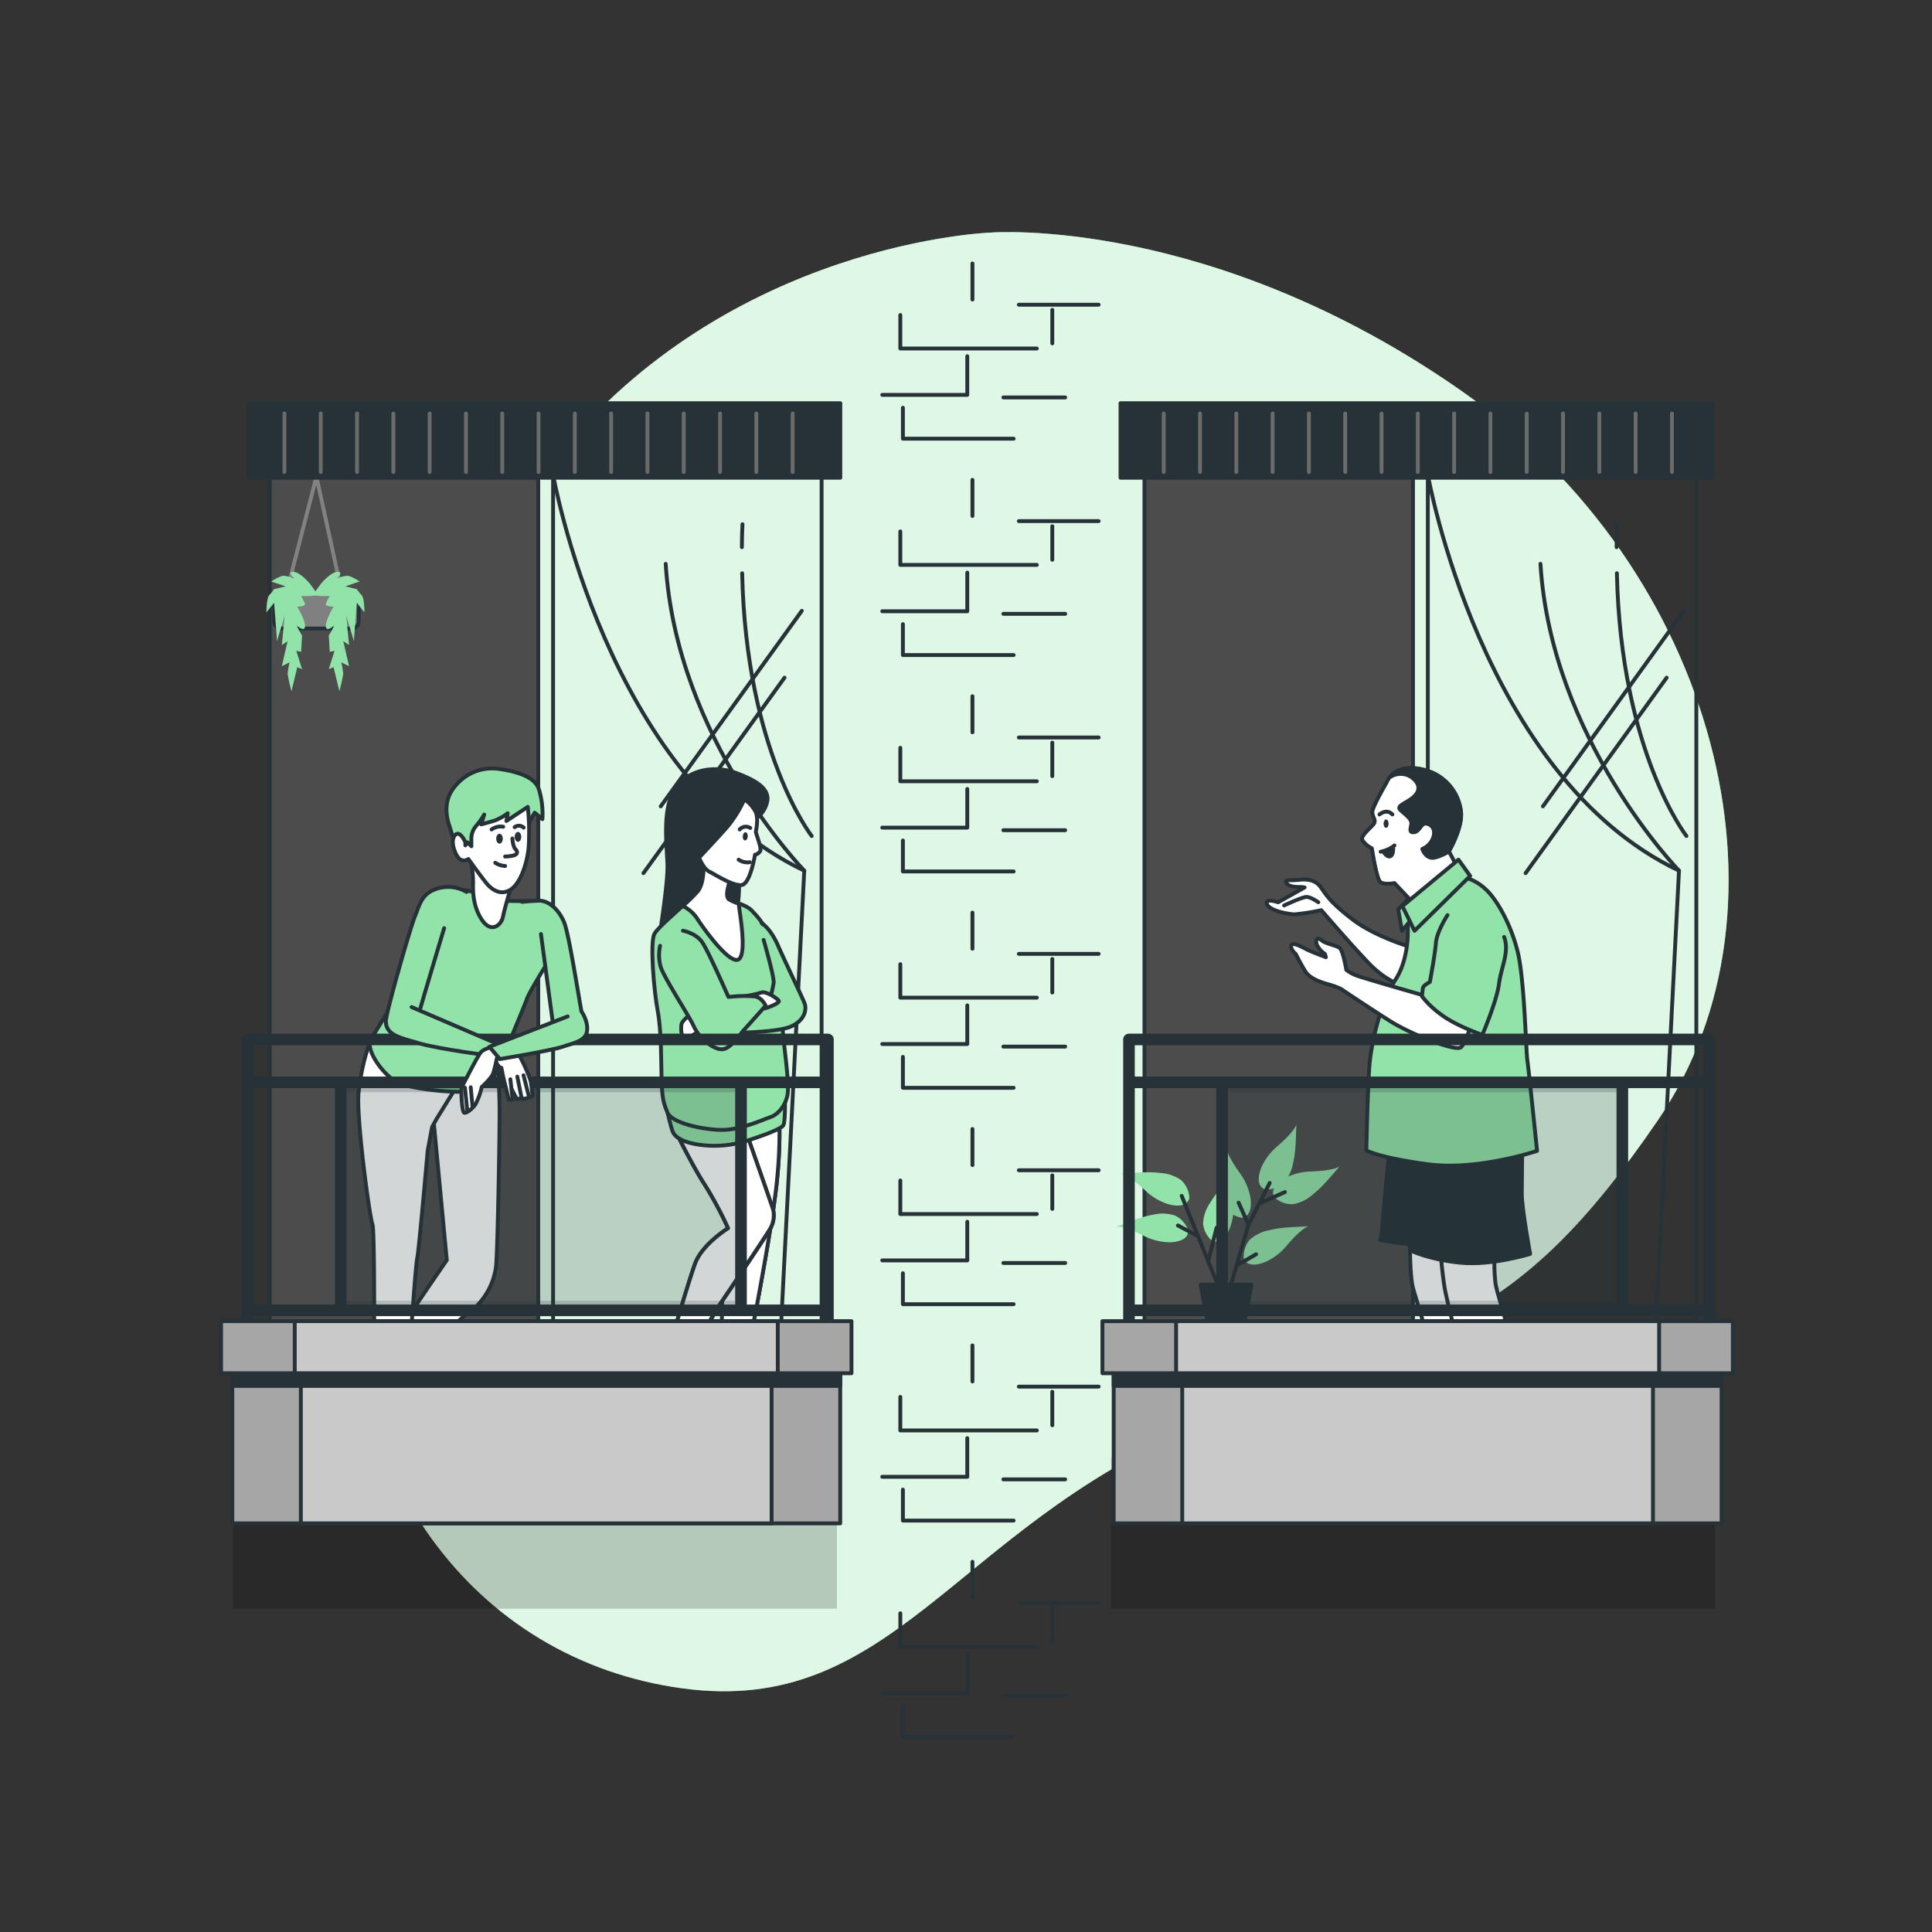 <svg xmlns="http://www.w3.org/2000/svg" viewBox="0 0 500 500"><rect x="0" y="0" width="500" height="500" fill="#333333" stroke="none"/><g id="background-simple"><path d="M256.61,60.18s-67.79,2.13-113,58.68-48.53,135-52.88,198.43,31.55,112.26,85.86,119.65,70.3-41.09,132.16-67.35S390.91,345.68,429,290s14.8-142.78-50.31-188.51S256.61,60.18,256.61,60.18Z" style="fill:#92E3A9"></path><path d="M256.61,60.18s-67.79,2.13-113,58.68-48.53,135-52.88,198.43,31.55,112.26,85.86,119.65,70.3-41.09,132.16-67.35S390.91,345.68,429,290s14.8-142.78-50.31-188.51S256.61,60.18,256.61,60.18Z" style="fill:#fff;opacity:0.7"></path></g><g id="Bricks"><polyline points="233 81.53 233 90.19 268.33 90.19" style="fill:none;stroke:#263238;stroke-linecap:round;stroke-linejoin:round"></polyline><polyline points="250.33 92.19 250.33 102.19 228.33 102.19" style="fill:none;stroke:#263238;stroke-linecap:round;stroke-linejoin:round"></polyline><polyline points="233.67 105.53 233.67 113.53 262.33 113.53" style="fill:none;stroke:#263238;stroke-linecap:round;stroke-linejoin:round"></polyline><line x1="259.67" y1="102.86" x2="275.67" y2="102.86" style="fill:none;stroke:#263238;stroke-linecap:round;stroke-linejoin:round"></line><line x1="272.33" y1="88.86" x2="272.33" y2="80.19" style="fill:none;stroke:#263238;stroke-linecap:round;stroke-linejoin:round"></line><line x1="251.67" y1="77.52" x2="251.67" y2="68.19" style="fill:none;stroke:#263238;stroke-linecap:round;stroke-linejoin:round"></line><line x1="263.67" y1="78.86" x2="284.33" y2="78.86" style="fill:none;stroke:#263238;stroke-linecap:round;stroke-linejoin:round"></line><polyline points="233 137.53 233 146.19 268.33 146.19" style="fill:none;stroke:#263238;stroke-linecap:round;stroke-linejoin:round"></polyline><polyline points="250.33 148.19 250.33 158.19 228.33 158.19" style="fill:none;stroke:#263238;stroke-linecap:round;stroke-linejoin:round"></polyline><polyline points="233.67 161.53 233.67 169.53 262.33 169.53" style="fill:none;stroke:#263238;stroke-linecap:round;stroke-linejoin:round"></polyline><line x1="259.67" y1="158.86" x2="275.67" y2="158.86" style="fill:none;stroke:#263238;stroke-linecap:round;stroke-linejoin:round"></line><line x1="272.33" y1="144.86" x2="272.33" y2="136.19" style="fill:none;stroke:#263238;stroke-linecap:round;stroke-linejoin:round"></line><line x1="251.67" y1="133.52" x2="251.67" y2="124.19" style="fill:none;stroke:#263238;stroke-linecap:round;stroke-linejoin:round"></line><line x1="263.67" y1="134.86" x2="284.33" y2="134.86" style="fill:none;stroke:#263238;stroke-linecap:round;stroke-linejoin:round"></line><polyline points="233 193.53 233 202.19 268.33 202.19" style="fill:none;stroke:#263238;stroke-linecap:round;stroke-linejoin:round"></polyline><polyline points="250.33 204.19 250.33 214.19 228.33 214.19" style="fill:none;stroke:#263238;stroke-linecap:round;stroke-linejoin:round"></polyline><polyline points="233.67 217.53 233.67 225.53 262.33 225.53" style="fill:none;stroke:#263238;stroke-linecap:round;stroke-linejoin:round"></polyline><line x1="259.67" y1="214.86" x2="275.67" y2="214.86" style="fill:none;stroke:#263238;stroke-linecap:round;stroke-linejoin:round"></line><line x1="272.33" y1="200.86" x2="272.33" y2="192.19" style="fill:none;stroke:#263238;stroke-linecap:round;stroke-linejoin:round"></line><line x1="251.67" y1="189.52" x2="251.67" y2="180.19" style="fill:none;stroke:#263238;stroke-linecap:round;stroke-linejoin:round"></line><line x1="263.67" y1="190.86" x2="284.33" y2="190.86" style="fill:none;stroke:#263238;stroke-linecap:round;stroke-linejoin:round"></line><polyline points="233 249.53 233 258.19 268.33 258.19" style="fill:none;stroke:#263238;stroke-linecap:round;stroke-linejoin:round"></polyline><polyline points="250.33 260.19 250.33 270.19 228.33 270.19" style="fill:none;stroke:#263238;stroke-linecap:round;stroke-linejoin:round"></polyline><polyline points="233.67 273.52 233.67 281.52 262.33 281.52" style="fill:none;stroke:#263238;stroke-linecap:round;stroke-linejoin:round"></polyline><line x1="259.67" y1="270.86" x2="275.67" y2="270.86" style="fill:none;stroke:#263238;stroke-linecap:round;stroke-linejoin:round"></line><line x1="272.33" y1="256.86" x2="272.33" y2="248.19" style="fill:none;stroke:#263238;stroke-linecap:round;stroke-linejoin:round"></line><line x1="251.67" y1="245.52" x2="251.67" y2="236.19" style="fill:none;stroke:#263238;stroke-linecap:round;stroke-linejoin:round"></line><line x1="263.67" y1="246.86" x2="284.33" y2="246.86" style="fill:none;stroke:#263238;stroke-linecap:round;stroke-linejoin:round"></line><polyline points="233 305.52 233 314.19 268.33 314.19" style="fill:none;stroke:#263238;stroke-linecap:round;stroke-linejoin:round"></polyline><polyline points="250.33 316.19 250.33 326.19 228.33 326.19" style="fill:none;stroke:#263238;stroke-linecap:round;stroke-linejoin:round"></polyline><polyline points="233.67 329.52 233.67 337.52 262.33 337.52" style="fill:none;stroke:#263238;stroke-linecap:round;stroke-linejoin:round"></polyline><line x1="259.67" y1="326.86" x2="275.67" y2="326.86" style="fill:none;stroke:#263238;stroke-linecap:round;stroke-linejoin:round"></line><line x1="272.33" y1="312.86" x2="272.33" y2="304.19" style="fill:none;stroke:#263238;stroke-linecap:round;stroke-linejoin:round"></line><line x1="251.67" y1="301.52" x2="251.67" y2="292.19" style="fill:none;stroke:#263238;stroke-linecap:round;stroke-linejoin:round"></line><line x1="263.67" y1="302.86" x2="284.33" y2="302.86" style="fill:none;stroke:#263238;stroke-linecap:round;stroke-linejoin:round"></line><polyline points="233 361.52 233 370.19 268.33 370.19" style="fill:none;stroke:#263238;stroke-linecap:round;stroke-linejoin:round"></polyline><polyline points="250.33 372.19 250.33 382.19 228.33 382.19" style="fill:none;stroke:#263238;stroke-linecap:round;stroke-linejoin:round"></polyline><polyline points="233.67 385.52 233.67 393.52 262.33 393.52" style="fill:none;stroke:#263238;stroke-linecap:round;stroke-linejoin:round"></polyline><line x1="259.67" y1="382.86" x2="275.67" y2="382.86" style="fill:none;stroke:#263238;stroke-linecap:round;stroke-linejoin:round"></line><line x1="272.33" y1="368.86" x2="272.33" y2="360.19" style="fill:none;stroke:#263238;stroke-linecap:round;stroke-linejoin:round"></line><line x1="251.67" y1="357.52" x2="251.67" y2="348.19" style="fill:none;stroke:#263238;stroke-linecap:round;stroke-linejoin:round"></line><line x1="263.67" y1="358.86" x2="284.33" y2="358.86" style="fill:none;stroke:#263238;stroke-linecap:round;stroke-linejoin:round"></line><polyline points="233 417.52 233 426.19 268.33 426.19" style="fill:none;stroke:#263238;stroke-linecap:round;stroke-linejoin:round"></polyline><polyline points="250.33 428.19 250.33 438.19 228.33 438.19" style="fill:none;stroke:#263238;stroke-linecap:round;stroke-linejoin:round"></polyline><polyline points="233.67 441.52 233.67 449.52 262.33 449.52" style="fill:none;stroke:#263238;stroke-linecap:round;stroke-linejoin:round"></polyline><line x1="259.67" y1="438.86" x2="275.67" y2="438.86" style="fill:none;stroke:#263238;stroke-linecap:round;stroke-linejoin:round"></line><line x1="272.33" y1="424.86" x2="272.33" y2="416.19" style="fill:none;stroke:#263238;stroke-linecap:round;stroke-linejoin:round"></line><line x1="251.67" y1="413.52" x2="251.67" y2="404.19" style="fill:none;stroke:#263238;stroke-linecap:round;stroke-linejoin:round"></line><line x1="263.67" y1="414.86" x2="284.33" y2="414.86" style="fill:none;stroke:#263238;stroke-linecap:round;stroke-linejoin:round"></line></g><g id="balcony-2"><path d="M369.52,122.86s13.78,78.13,65,102.47l-6.4,125.53H439" style="fill:none;stroke:#263238;stroke-linecap:round;stroke-linejoin:round"></path><rect x="369.52" y="122.86" width="69.49" height="226.72" style="fill:none;stroke:#263238;stroke-linecap:round;stroke-linejoin:round"></rect><path d="M434.53,225.33s-33.09-34-35.86-79.41" style="fill:none;stroke:#263238;stroke-linecap:round;stroke-linejoin:round"></path><path d="M418.37,141.61q0-2.91.15-5.94" style="fill:none;stroke:#263238;stroke-linecap:round;stroke-linejoin:round"></path><path d="M436.45,216.36s-17-21.78-18-68" style="fill:none;stroke:#263238;stroke-linecap:round;stroke-linejoin:round"></path><line x1="431.33" y1="175.38" x2="394.82" y2="225.97" style="fill:none;stroke:#263238;stroke-linecap:round;stroke-linejoin:round"></line><line x1="435.81" y1="158.08" x2="399.31" y2="208.68" style="fill:none;stroke:#263238;stroke-linecap:round;stroke-linejoin:round"></line><rect x="296.19" y="122.86" width="69.49" height="226.72" style="fill:#4c4c4c;stroke:#263238;stroke-linecap:round;stroke-linejoin:round"></rect><rect x="289.99" y="104.35" width="153.09" height="19.29" style="fill:#263238;stroke:#263238;stroke-linecap:round;stroke-linejoin:round"></rect><line x1="301.17" y1="107.02" x2="301.17" y2="122.15" style="fill:none;stroke:#6b6b6b;stroke-linecap:round;stroke-linejoin:round"></line><line x1="310.57" y1="107.02" x2="310.57" y2="122.15" style="fill:none;stroke:#6b6b6b;stroke-linecap:round;stroke-linejoin:round"></line><line x1="319.96" y1="107.02" x2="319.96" y2="122.15" style="fill:none;stroke:#6b6b6b;stroke-linecap:round;stroke-linejoin:round"></line><line x1="329.35" y1="107.02" x2="329.35" y2="122.15" style="fill:none;stroke:#6b6b6b;stroke-linecap:round;stroke-linejoin:round"></line><line x1="338.75" y1="107.02" x2="338.75" y2="122.15" style="fill:none;stroke:#6b6b6b;stroke-linecap:round;stroke-linejoin:round"></line><line x1="348.14" y1="107.02" x2="348.14" y2="122.15" style="fill:none;stroke:#6b6b6b;stroke-linecap:round;stroke-linejoin:round"></line><line x1="357.54" y1="107.02" x2="357.54" y2="122.15" style="fill:none;stroke:#6b6b6b;stroke-linecap:round;stroke-linejoin:round"></line><line x1="366.93" y1="107.02" x2="366.93" y2="122.15" style="fill:none;stroke:#6b6b6b;stroke-linecap:round;stroke-linejoin:round"></line><line x1="376.33" y1="107.02" x2="376.33" y2="122.15" style="fill:none;stroke:#6b6b6b;stroke-linecap:round;stroke-linejoin:round"></line><line x1="385.72" y1="107.02" x2="385.72" y2="122.15" style="fill:none;stroke:#6b6b6b;stroke-linecap:round;stroke-linejoin:round"></line><line x1="395.12" y1="107.02" x2="395.12" y2="122.15" style="fill:none;stroke:#6b6b6b;stroke-linecap:round;stroke-linejoin:round"></line><line x1="404.51" y1="107.02" x2="404.51" y2="122.15" style="fill:none;stroke:#6b6b6b;stroke-linecap:round;stroke-linejoin:round"></line><line x1="413.91" y1="107.02" x2="413.91" y2="122.15" style="fill:none;stroke:#6b6b6b;stroke-linecap:round;stroke-linejoin:round"></line><line x1="423.3" y1="107.02" x2="423.3" y2="122.15" style="fill:none;stroke:#6b6b6b;stroke-linecap:round;stroke-linejoin:round"></line><line x1="432.7" y1="107.02" x2="432.7" y2="122.15" style="fill:none;stroke:#6b6b6b;stroke-linecap:round;stroke-linejoin:round"></line><path d="M307.5,318.43a6.61,6.61,0,0,0-3.43-3.86,10.52,10.52,0,0,0-5.65-.21c-3.42.6-6.41,2-9.65,3.12,0,0,1.38-.51,7.07,2.26a15.31,15.31,0,0,0,6.88,1.76C304.64,321.46,307.59,320.91,307.5,318.43Z" style="fill:#92E3A9"></path><path d="M307.8,310.08a6.58,6.58,0,0,0-2.16-4.69,10.59,10.59,0,0,0-5.35-1.83c-3.45-.41-6.7,0-10.14.2,0,0,1.47-.09,6.11,4.21a15.29,15.29,0,0,0,6.08,3.67C304.2,312.15,307.18,312.48,307.8,310.08Z" style="fill:#92E3A9"></path><path d="M313.68,321.12a6.6,6.6,0,0,1-2.33-4.61,10.48,10.48,0,0,1,1.9-5.32c1.81-3,4.18-5.24,6.46-7.83,0,0-1,1.1-.51,7.41a15.25,15.25,0,0,1-.9,7C317.55,319.58,316,322.12,313.68,321.12Z" style="fill:#92E3A9"></path><path d="M321.89,325.69a6.63,6.63,0,0,1,1.61-4.91,10.54,10.54,0,0,1,5.1-2.43c3.38-.82,6.66-.76,10.1-1,0,0-1.47.08-5.59,4.88a15.17,15.17,0,0,1-5.61,4.35C325.72,327.33,322.8,328,321.89,325.69Z" style="fill:#92E3A9"></path><path d="M321.36,315.15a6.58,6.58,0,0,1-4.37-2.76,10.55,10.55,0,0,1-1.11-5.54c0-3.47.9-6.64,1.52-10,0,0-.28,1.45,3.37,6.61a15.38,15.38,0,0,1,2.85,6.51C323.88,311.85,323.82,314.84,321.36,315.15Z" style="fill:#92E3A9"></path><path d="M329.83,309.86a6.6,6.6,0,0,0,4.85,1.78,10.48,10.48,0,0,0,5.07-2.51c2.73-2.15,4.72-4.76,7-7.33,0,0-1,1.11-7.3,1.37a15.41,15.41,0,0,0-6.89,1.72C330.91,305.84,328.58,307.72,329.83,309.86Z" style="fill:#92E3A9"></path><path d="M327.38,307.8a6.57,6.57,0,0,0,4.89-1.66,10.56,10.56,0,0,0,2.38-5.13c.78-3.38.69-6.66.87-10.1,0,0-.06,1.47-4.82,5.63a15.44,15.44,0,0,0-4.29,5.66C325.7,304,325.06,306.92,327.38,307.8Z" style="fill:#92E3A9"></path><polyline points="316.82 336.6 311.71 324.02 305.82 309.49" style="fill:none;stroke:#263238;stroke-linecap:round;stroke-linejoin:round"></polyline><polyline points="318 334.44 323.1 316.95 328.6 306.15" style="fill:none;stroke:#263238;stroke-linecap:round;stroke-linejoin:round"></polyline><line x1="319.96" y1="327.56" x2="325.07" y2="324.61" style="fill:none;stroke:#263238;stroke-linecap:round;stroke-linejoin:round"></line><line x1="323.1" y1="316.95" x2="320.55" y2="311.26" style="fill:none;stroke:#263238;stroke-linecap:round;stroke-linejoin:round"></line><line x1="326.3" y1="311.29" x2="332.53" y2="308.51" style="fill:none;stroke:#263238;stroke-linecap:round;stroke-linejoin:round"></line><line x1="312.69" y1="326.38" x2="314.85" y2="317.74" style="fill:none;stroke:#263238;stroke-linecap:round;stroke-linejoin:round"></line><line x1="309.83" y1="319.81" x2="304.84" y2="317.15" style="fill:none;stroke:#263238;stroke-linecap:round;stroke-linejoin:round"></line><polygon points="321.91 342.88 312.7 342.88 310.73 332.47 323.89 332.47 321.91 342.88" style="fill:#263238;stroke:#263238;stroke-linecap:round;stroke-linejoin:round"></polygon><path d="M364.89,320.18s-.12,10,.84,13.33,6.36,20.9,6.84,23.66a26.62,26.62,0,0,1,.48,4s-2.76,1.2-6.6,3.12-6.73,3.73-5.77,4.09,6.85.36,7.69.36,13.21-1,13.21-1,.48-2.53.6-4-1.2-4.08-1.2-4.68.84-8.41.24-13.45-4.44-14.05-4.44-15.49v-6.6l-.24-2.65Z" style="fill:#fff;stroke:#263238;stroke-linecap:round;stroke-linejoin:round"></path><path d="M381.58,367.74s.48-2.53.6-4a3.82,3.82,0,0,0-.1-1c-1.88.24-7.47,1.14-7.47,1.14a8.34,8.34,0,0,0-.36-2.16c-.36-1.2-1.2-.6-1.2-.6s-2.76,1.2-6.6,3.12-6.73,3.73-5.77,4.09,6.85.36,7.69.36S381.58,367.74,381.58,367.74Z" style="fill:#fff;stroke:#263238;stroke-linecap:round;stroke-linejoin:round"></path><path d="M364.77,245s-9-2.64-14.77-7.08-6.73-6.25-8.17-8.29-3.72-2.16-5.76-1.92-3.85-.24-3.13.84,3,1,3.49,1a9.27,9.27,0,0,1,1.2.12l-6.85,3.84s-3.48-1.2-2.88.48,5.53,2.64,7.21,2.64a59.09,59.09,0,0,0,6.84-1.08s8.05,9.37,12.49,13.93S363,255.1,363,255.1l3.72-7Z" style="fill:#fff;stroke:#263238;stroke-linecap:round;stroke-linejoin:round"></path><path d="M341.18,233.5s-1.94-1.38-3.05-1.38-5.81,2.21-5.81,2.21" style="fill:none;stroke:#263238;stroke-linecap:round;stroke-linejoin:round"></path><path d="M372.81,323.79s.28,4.44,1,9.12,5.85,23.06,5.85,25.7-.12,3.72-.12,3.72a16,16,0,0,1-4.93,3.12c-3,1.21-7.56,2.77-7.56,3.73s2,1,4.92,1h17.65s1.09-.36,1.09-2.88-2-5.29-2-5.89,1.81-10.81,1.81-14.53-2.89-11.17-3.49-14.77a46,46,0,0,1-.12-9.13l-14.17-.6Z" style="fill:#fff;stroke:#263238;stroke-linecap:round;stroke-linejoin:round"></path><path d="M390.71,367.26a7.39,7.39,0,0,0-.54-2.52l-.67.23a19.39,19.39,0,0,1-6.72.6,5.19,5.19,0,0,1-2.28-1.92c-1-1.44-1.56-.36-1.56-.36l-.49,0a16.06,16.06,0,0,1-3.84,2.2c-3,1.21-7.56,2.77-7.56,3.73s2,1,4.92,1h17.65S390.71,369.78,390.71,367.26Z" style="fill:#fff;stroke:#263238;stroke-linecap:round;stroke-linejoin:round"></path><path d="M359.6,297.13s-1.8,18.73-1.92,20.89a8.42,8.42,0,0,1-.48,2.88A98.18,98.18,0,0,0,369,322.34h3.72V298.69Z" style="fill:#263238;stroke:#263238;stroke-linecap:round;stroke-linejoin:round"></path><path d="M365.73,299.53s.24,19.09-.12,21-.48,3.13-.48,3.13,4.56,2.28,12.73,3.12S396,324.51,396,324.51s-2.16-11.77-2.16-15.49.12-11.89.12-11.89l-28.46.12Z" style="fill:#263238;stroke:#263238;stroke-linecap:round;stroke-linejoin:round"></path><path d="M364.29,238.65s.84,8.76-3.13,14.89-6.24,16.33-6.72,21.85-.84,22.34-.84,22.34,3.36,1.92,16.09,3.6,28.1-3.48,28.1-3.48-2.16-21.14-2.52-23.54-.72-20.89-2.52-28.1-5.53-13.69-8.41-16.21a12.8,12.8,0,0,0-5.52-3Z" style="fill:#92E3A9;stroke:#263238;stroke-linecap:round;stroke-linejoin:round"></path><polygon points="365.65 231.47 361.86 235.37 362.83 240.89 368.36 234.28 365.65 231.47" style="fill:#92E3A9;stroke:#263238;stroke-linecap:round;stroke-linejoin:round"></polygon><path d="M358.83,202.55s-3.79,6.5-3.69,7.69.87,1.84.55,2.71-3.69,3.25-3.14,4.44a6.28,6.28,0,0,0,2.49,2.16s1.19,7.8,2.16,8.67,3.68.32,3.68.32l5,5.31,11.69-8.66-2.6-4.88s3.36-5.74,3.14-9.85A12.6,12.6,0,0,0,370.74,200C366.41,198.11,360.78,198,358.83,202.55Z" style="fill:#fff;stroke:#263238;stroke-linecap:round;stroke-linejoin:round"></path><path d="M375,220.31s3.36-5.74,3.14-9.85A12.6,12.6,0,0,0,370.74,200c-3.8-1.61-8.59-1.89-11,1.12a5,5,0,0,1,5.51,0c2.81,2.06,2,4.11.1,5.52s-4,1.95-2.92,3,3,2.28,2.82,3.58-.65,2.27.65,2.16,1.84-1.84,2.59-2.16,3,.32,2.6,2.92a5,5,0,0,1-3,3.57s.65,2.06,2.38,2.28c1.24.15,3.42-1,4.56-1.61Z" style="fill:#263238;stroke:#263238;stroke-linecap:round;stroke-linejoin:round"></path><path d="M359.37,213.17c0,.59-.29,1.08-.65,1.08s-.65-.49-.65-1.08.29-1.09.65-1.09S359.37,212.57,359.37,213.17Z" style="fill:#263238"></path><path d="M357,210.78s1.84-1.62,3.35,0" style="fill:none;stroke:#263238;stroke-linecap:round;stroke-linejoin:round"></path><path d="M357.31,220.42a8.16,8.16,0,0,0,3.57-1.62" style="fill:none;stroke:#263238;stroke-linecap:round;stroke-linejoin:round"></path><path d="M357.64,220.75s1.08,1.84,2.38,1.3,1-2.82,1-2.82Z" style="fill:#263238"></path><polygon points="362.94 234.5 366.08 240.89 380.48 226.7 377.45 222.48 362.94 234.5" style="fill:#92E3A9;stroke:#263238;stroke-linecap:round;stroke-linejoin:round"></polygon><path d="M371,258.34s-18.13-5.16-19.93-5.88a10,10,0,0,1-2.64-1.45s-.84-4.92-1.69-5.64-3.6-1.08-4.68-2-1.68-.36-1.32,1a5.91,5.91,0,0,0,2.16,2.52l.24.84s-3.84-1.44-4.92-2-4-2.16-4.08-1,1.2,2.16,1.2,2.16,1.44,2.88,2.52,4.56,3.6,2.65,5.76,3.25a20.52,20.52,0,0,1,3.36,1.2s7.45,5,12.85,8.4,16.94,7.93,18.26,6.73,2.64-6,2.64-6Z" style="fill:#fff;stroke:#263238;stroke-linecap:round;stroke-linejoin:round"></path><path d="M374.61,236.84s-2.76,4.21-3,7.21-1.56,10.09-1.56,10.09-1.68.84-1.8,1.56-.24,2.16-.24,2.16a23.76,23.76,0,0,0,4.92,4.68c3.73,2.88,10.69,5.29,10.69,5.29s3.72-8.65,4.32-13.21,2.77-8.29,1.32-12.13" style="fill:#92E3A9;stroke:#263238;stroke-linecap:round;stroke-linejoin:round"></path><rect x="316.28" y="281.16" width="103.58" height="56.99" style="fill:#263238;stroke:#263238;stroke-linecap:round;stroke-linejoin:round;stroke-width:3px;opacity:0.2"></rect><polyline points="292.18 345.87 292.18 269.01 442.37 269.01 442.37 347.46" style="fill:none;stroke:#263238;stroke-linecap:round;stroke-linejoin:round;stroke-width:3px"></polyline><line x1="292.97" y1="280.11" x2="439.99" y2="280.11" style="fill:none;stroke:#263238;stroke-linecap:round;stroke-linejoin:round;stroke-width:3px"></line><line x1="292.97" y1="339.11" x2="439.99" y2="339.11" style="fill:none;stroke:#263238;stroke-linecap:round;stroke-linejoin:round;stroke-width:3px"></line><rect x="287.57" y="377.04" width="156.3" height="39.29" style="opacity:0.19"></rect><rect x="288.22" y="346.67" width="157.33" height="47.58" style="fill:#a6a6a6;stroke:#263238;stroke-linecap:round;stroke-linejoin:round"></rect><rect x="305.96" y="346.67" width="121.83" height="47.58" style="fill:#c9c9c9;stroke:#263238;stroke-linecap:round;stroke-linejoin:round"></rect><rect x="288.22" y="346.67" width="157.33" height="12" style="fill:#263238;stroke:#263238;stroke-linecap:round;stroke-linejoin:round"></rect><rect x="285.31" y="341.91" width="163.15" height="13.48" style="fill:#a6a6a6;stroke:#263238;stroke-linecap:round;stroke-linejoin:round"></rect><rect x="304.37" y="341.91" width="125.01" height="13.48" style="fill:#c9c9c9;stroke:#263238;stroke-linecap:round;stroke-linejoin:round"></rect><line x1="316.28" y1="281.16" x2="316.28" y2="338.14" style="fill:none;stroke:#263238;stroke-linecap:round;stroke-linejoin:round;stroke-width:3px"></line><line x1="419.86" y1="281.16" x2="419.86" y2="338.14" style="fill:none;stroke:#263238;stroke-linecap:round;stroke-linejoin:round;stroke-width:3px"></line></g><g id="balcony-1"><path d="M143.14,122.86s13.77,78.13,65,102.47l-6.4,125.53h10.88" style="fill:none;stroke:#263238;stroke-linecap:round;stroke-linejoin:round"></path><rect x="143.14" y="122.86" width="69.49" height="226.72" style="fill:none;stroke:#263238;stroke-linecap:round;stroke-linejoin:round"></rect><path d="M208.15,225.33s-33.09-34-35.87-79.41" style="fill:none;stroke:#263238;stroke-linecap:round;stroke-linejoin:round"></path><path d="M192,141.61q0-2.91.15-5.94" style="fill:none;stroke:#263238;stroke-linecap:round;stroke-linejoin:round"></path><path d="M210.07,216.36s-17-21.78-18-68" style="fill:none;stroke:#263238;stroke-linecap:round;stroke-linejoin:round"></path><line x1="203.03" y1="175.38" x2="166.52" y2="225.97" style="fill:none;stroke:#263238;stroke-linecap:round;stroke-linejoin:round"></line><line x1="207.51" y1="158.08" x2="171" y2="208.68" style="fill:none;stroke:#263238;stroke-linecap:round;stroke-linejoin:round"></line><rect x="69.81" y="122.86" width="69.49" height="226.72" style="fill:#4c4c4c;stroke:#263238;stroke-linecap:round;stroke-linejoin:round"></rect><rect x="70.94" y="153.21" width="21.89" height="9.45" rx="1.81" style="fill:gray;stroke:#263238;stroke-linecap:round;stroke-linejoin:round"></rect><polyline points="73.93 154.2 81.89 123.36 88.6 153.96" style="fill:none;stroke:#828282;stroke-miterlimit:10"></polyline><path d="M80.14,151s-2.48-3-4.22-3,.24,1.75.24,1.75a9.59,9.59,0,0,0-2.73-.75c-1,0-3.24,1.49-3.24,1.49l3.74,1.25-3,.74A11,11,0,0,1,69.7,154c-.75.75-.75,4.48-.75,4.48l1.26-1.58.73-.91.5,6.47.25,3.48,2-6.71-.75,7.71,1.49-1-1.49,6.47,2-1a23.72,23.72,0,0,0-.5,3,42.4,42.4,0,0,0,1,4.48l1.49-6.22,1.24.5-1.49-4.73,1.25.25.24-4.23-.74-1.24-.75-1.49s2,2,2.24.49-2-5.22-2-5.22,2.24,0,2-.75a14.53,14.53,0,0,0-1-2h2.48l2-.25Z" style="fill:#92E3A9"></path><path d="M83.13,151s2.49-3,4.23-3-.25,1.75-.25,1.75a9.58,9.58,0,0,1,2.74-.75c1,0,3.23,1.49,3.23,1.49l-3.73,1.25,3,.74A10.68,10.68,0,0,0,93.58,154c.74.75.74,4.48.74,4.48l-1.26-1.58-.73-.91-.5,6.47-.24,3.48-2-6.71.74,7.71-1.49-1,1.49,6.47-2-1a23.72,23.72,0,0,1,.5,3,42.77,42.77,0,0,1-1,4.48l-1.5-6.22-1.24.5,1.49-4.73-1.24.25-.25-4.23.75-1.24.74-1.49s-2,2-2.24.49,2-5.22,2-5.22-2.24,0-2-.75a14.18,14.18,0,0,1,1-2H82.88l-2-.25Z" style="fill:#92E3A9"></path><rect x="64.38" y="104.35" width="153.09" height="19.29" style="fill:#263238;stroke:#263238;stroke-linecap:round;stroke-linejoin:round"></rect><line x1="73.61" y1="107.02" x2="73.61" y2="122.15" style="fill:none;stroke:#6b6b6b;stroke-linecap:round;stroke-linejoin:round"></line><line x1="83.01" y1="107.02" x2="83.01" y2="122.15" style="fill:none;stroke:#6b6b6b;stroke-linecap:round;stroke-linejoin:round"></line><line x1="92.4" y1="107.02" x2="92.4" y2="122.15" style="fill:none;stroke:#6b6b6b;stroke-linecap:round;stroke-linejoin:round"></line><line x1="101.8" y1="107.02" x2="101.8" y2="122.15" style="fill:none;stroke:#6b6b6b;stroke-linecap:round;stroke-linejoin:round"></line><line x1="111.19" y1="107.02" x2="111.19" y2="122.15" style="fill:none;stroke:#6b6b6b;stroke-linecap:round;stroke-linejoin:round"></line><line x1="120.59" y1="107.02" x2="120.59" y2="122.15" style="fill:none;stroke:#6b6b6b;stroke-linecap:round;stroke-linejoin:round"></line><line x1="129.98" y1="107.02" x2="129.98" y2="122.15" style="fill:none;stroke:#6b6b6b;stroke-linecap:round;stroke-linejoin:round"></line><line x1="139.38" y1="107.02" x2="139.38" y2="122.15" style="fill:none;stroke:#6b6b6b;stroke-linecap:round;stroke-linejoin:round"></line><line x1="148.77" y1="107.02" x2="148.77" y2="122.15" style="fill:none;stroke:#6b6b6b;stroke-linecap:round;stroke-linejoin:round"></line><line x1="158.16" y1="107.02" x2="158.16" y2="122.15" style="fill:none;stroke:#6b6b6b;stroke-linecap:round;stroke-linejoin:round"></line><line x1="167.56" y1="107.02" x2="167.56" y2="122.15" style="fill:none;stroke:#6b6b6b;stroke-linecap:round;stroke-linejoin:round"></line><line x1="176.95" y1="107.02" x2="176.95" y2="122.15" style="fill:none;stroke:#6b6b6b;stroke-linecap:round;stroke-linejoin:round"></line><line x1="186.35" y1="107.02" x2="186.35" y2="122.15" style="fill:none;stroke:#6b6b6b;stroke-linecap:round;stroke-linejoin:round"></line><line x1="195.74" y1="107.02" x2="195.74" y2="122.15" style="fill:none;stroke:#6b6b6b;stroke-linecap:round;stroke-linejoin:round"></line><line x1="205.14" y1="107.02" x2="205.14" y2="122.15" style="fill:none;stroke:#6b6b6b;stroke-linecap:round;stroke-linejoin:round"></line><path d="M195.34,212a7,7,0,0,0,3.28-5c.29-3.26-3.67-5.31-8.23-7s-11.57-1.43-15.45,3.8-2.22,15.78-2.2,20.49-1.85,16.52-1.85,16.52-.56,3.09,4.93,5.56,13.17-3.85,14.4-8.16a43.27,43.27,0,0,0,1.06-10.61s-.16-6.43.27-11.38,2.06-5.67,2.06-5.67Z" style="fill:#263238;stroke:#263238;stroke-linecap:round;stroke-linejoin:round"></path><path d="M201.7,290.09a118,118,0,0,1-.55,14.64c-.82,9.48-5.07,32.22-6.06,37.12a200.36,200.36,0,0,0-2.16,20c.14.42.42,1.56.42,1.56s.86.57,3.84,2.7,6.39,2.84,5.83,3.55-4.55.57-7.39.29-6.82-.57-7.67-.72-1-2.41-1-3.69.71-1.42.43-4.83-.52-24.38-.38-30.92,1.31-11.87,2.64-14,1.21-7.45-.06-10.84-4-11.61-4-11.61,7.33-.65,9.65-1.16a22.67,22.67,0,0,0,4.87-1.86Z" style="fill:#fff;stroke:#263238;stroke-linecap:round;stroke-linejoin:round"></path><path d="M193.82,349.31c.47-3,.94-5.83,1.27-7.46,1-4.9,5.24-27.64,6.06-37.12a118,118,0,0,0,.55-14.64l-1.58.15a22.67,22.67,0,0,1-4.87,1.86c-2.32.51-9.65,1.16-9.65,1.16s2.71,8.22,4,11.61,1.38,8.68.06,10.84-2.5,7.49-2.64,14c-.08,3.53-.19,11.39-.29,18.41A13.11,13.11,0,0,0,193.82,349.31Z" style="fill:#fff;stroke:#263238;stroke-linecap:round;stroke-linejoin:round"></path><path d="M197.19,366.07c-3-2.13-3.84-2.7-3.84-2.7s0-.14-.08-.34a1.25,1.25,0,0,0-.91.62c-.28.71-.57,1.71-.57,1.71l-4.67-.85a3.26,3.26,0,0,0-.16,1c0,1.28.14,3.55,1,3.69s4.83.43,7.67.72,6.82.42,7.39-.29S200.17,368.2,197.19,366.07Z" style="fill:#fff;stroke:#263238;stroke-linecap:round;stroke-linejoin:round"></path><path d="M175.3,293.65s4,8.19,7.14,13a97.62,97.62,0,0,1,6,11.21s-6.63,4.13-8.48,9-7.19,23.76-8.47,27.07-3.87,8.16-3.16,10.43,6.25,4.69,7.39,5,7.81,1,8.38.28-4-3.12-5.26-4.83a34.84,34.84,0,0,1-2.84-5.26s6.72-16.75,10.15-21.73,12-17.79,12.94-19.41a6.94,6.94,0,0,0,1-5.19c-.44-1.47-6.85-19.7-6.85-19.7a39.46,39.46,0,0,1-9,.22,86.91,86.91,0,0,1-8.74-1.19Z" style="fill:#fff;stroke:#263238;stroke-linecap:round;stroke-linejoin:round"></path><path d="M200.13,313.2c-.44-1.47-6.85-19.7-6.85-19.7a39.46,39.46,0,0,1-9,.22,86.91,86.91,0,0,1-8.74-1.19l-.24,1.12s4,8.19,7.14,13a97.62,97.62,0,0,1,6,11.21s-6.63,4.13-8.48,9c-1.06,2.79-3.3,10.29-5.24,16.77a9.4,9.4,0,0,0,3.47,2,11.62,11.62,0,0,0,3.33.43,83.4,83.4,0,0,1,4.63-8.3c3.42-5,12-17.79,12.94-19.41A6.94,6.94,0,0,0,200.13,313.2Z" style="fill:#fff;stroke:#263238;stroke-linecap:round;stroke-linejoin:round"></path><path d="M178.86,364.79a34.84,34.84,0,0,1-2.84-5.26s.06-.15.16-.44a2,2,0,0,0-1.72,1,16.27,16.27,0,0,0-1.56,3.27L169,361a5.2,5.2,0,0,0-.63,3.39c.71,2.28,6.25,4.69,7.39,5s7.81,1,8.38.28S180.14,366.5,178.86,364.79Z" style="fill:#fff;stroke:#263238;stroke-linecap:round;stroke-linejoin:round"></path><path d="M172.79,288s.83,3.63,1.29,4.81,2,2.75,7,3.46A28,28,0,0,0,194,295c3.81-1.24,8.23-2.86,8.74-3.81s.42-6.53.42-6.53-5.74,5.35-13.68,4.81-14.69-3.27-15.54-3.34S172.79,288,172.79,288Z" style="fill:#92E3A9;stroke:#263238;stroke-linecap:round;stroke-linejoin:round"></path><path d="M182.06,223.65s.31,4.73-1.46,7-10,8.83-11.22,11-.14,14.82.84,20,.87,13.05,1,17.77.47,6,1.54,8.55,8.47,4.29,13.59,4.45,10.92-2.62,13-3.3,4.13-3.2,4.52-6.17-1.11-13.5-1.23-15.36-.6-12.89-2.23-20.44-4.42-9.94-5.85-11.49-4.4-2-5.88-2.93.66-5.94.66-5.94S182,224.07,182.06,223.65Z" style="fill:#92E3A9;stroke:#263238;stroke-linecap:round;stroke-linejoin:round"></path><path d="M191.36,248.12c1.95-2-.08-12.67-.18-14.26a12.72,12.72,0,0,1-2.49-1.08c-1.48-1,.66-5.94.66-5.94s-7.32-2.77-7.29-3.19c0,0,.31,4.73-1.46,7a41.55,41.55,0,0,1-3.91,3.82,9.33,9.33,0,0,1,3.86,3.45C182.57,241,189.32,250.23,191.36,248.12Z" style="fill:#fff;stroke:#263238;stroke-linecap:round;stroke-linejoin:round"></path><path d="M197.14,238.93s2.18,1.18,4.21,5.78,6.14,13.08,6.84,14.85,0,4.57-3.52,6.11-14.4,1.61-14.4,1.61l2.13-4.81,6.73-3.69a26.89,26.89,0,0,0,1.1-4.47c.14-1.56-2.6-11.06-2.6-11.06" style="fill:#92E3A9;stroke:#263238;stroke-linecap:round;stroke-linejoin:round"></path><path d="M178.85,262.44s-2.42,1.65-2.52,2.78-.1,2.84.71,3.34,4.31-2.05,4.74-2S181.59,262.11,178.85,262.44Z" style="fill:#fff;stroke:#263238;stroke-linecap:round;stroke-linejoin:round"></path><path d="M192.8,257.8a28.81,28.81,0,0,0,4.22-.92c1.18-.46,4.14,1.5,4.52,2.11s-3,1.88-3.73,2S192.8,257.8,192.8,257.8Z" style="fill:#fff;stroke:#263238;stroke-linecap:round;stroke-linejoin:round"></path><path d="M170.83,244.78a11.39,11.39,0,0,0,.11,5.29c.76,2.77,7.19,12.45,8.63,15.57s5.05,6,7.34,5.91,4.93-4.28,5.56-4.93,5.68-6.36,5.68-6.36-1-2.22-2.93-2.39a36.32,36.32,0,0,0-4.13-.07l-2.58.2s-5.12-11.71-6.77-14.13-5-3-5-3" style="fill:#92E3A9;stroke:#263238;stroke-linecap:round;stroke-linejoin:round"></path><path d="M192.64,206.88a31.72,31.72,0,0,1-4.31,7c-2.54,2.92-7.4,8.06-7.4,8.06s1,2.8,2.67,3.65,6.23,3.82,8.41,3.44,3.38-7.83,3.38-7.83a2,2,0,0,0,1.38-1c.35-.82-1.18-4.52-1.15-4.94s.7-3.08,0-5A8.4,8.4,0,0,0,192.64,206.88Z" style="fill:#fff;stroke:#263238;stroke-linecap:round;stroke-linejoin:round"></path><path d="M193.52,216.51c-.05.6-.38,1.05-.74,1s-.61-.54-.55-1.13.38-1.06.74-1S193.57,215.91,193.52,216.51Z" style="fill:#263238"></path><path d="M191.16,222.48a4,4,0,0,0,2.87.66" style="fill:none;stroke:#263238;stroke-linecap:round;stroke-linejoin:round"></path><path d="M191.43,214.66a2.13,2.13,0,0,1,2.73-.39" style="fill:none;stroke:#263238;stroke-linecap:round;stroke-linejoin:round"></path><path d="M112,287.78l3.63,38.34s-21.55,31.09-20.42,32.22S99.11,362,99.79,362s17-19.29,20.88-21.78a17.86,17.86,0,0,0,7.71-12.48c.45-5,.91-33.12.91-39.7s-.46-10.67,0-11.8a18.29,18.29,0,0,0,.45-4.31s-17.24,4.08-18.83,3.85" style="fill:#fff;stroke:#263238;stroke-linecap:round;stroke-linejoin:round"></path><path d="M95.25,358.34s-4.76,5-4.76,6.13,5.22,4.08,6.35,4.53,5.45.68,7.26.68,4.54-.45,3.86-1.81-6.13-3.18-6.13-3.18l-2-2.72Z" style="fill:#fff;stroke:#263238;stroke-linecap:round;stroke-linejoin:round"></path><path d="M96,268.94a56.43,56.43,0,0,0-3.24,14.3c-.46,7,2.95,32.22,3.63,33.58s.45,45.6.23,47-.46,4.09.22,4.09,7.26,1.13,8.17-.68.45-6.81.45-8.17,2.05-31.54,2.5-33.35,2.72-27.91,2.72-27.91l1.14-6.12,1.13-2.05,5.9-9.53s-7.49-4.31-12.48-7S97.65,267.81,96,268.94Z" style="fill:#fff;stroke:#263238;stroke-linecap:round;stroke-linejoin:round"></path><path d="M99.34,364.69s5.67-2.27,8.17-.91,4.76,5.22,4.76,6.36H96.62A5.35,5.35,0,0,1,99.34,364.69Z" style="fill:#fff;stroke:#263238;stroke-linecap:round;stroke-linejoin:round"></path><path d="M124,231.22a37.15,37.15,0,0,0-6.52-1.21,7.1,7.1,0,0,0-6.86,4.42c-1.22,2.66-7.52,21.9-8.41,24s-4.64,7.85-6.19,10.5,2.76,8.63,6.19,10.85,17.81,3.42,20.58,2.43a15.11,15.11,0,0,0,5-3.43c.34-.22,7.75-17.92,8.52-20.13s6.42-11.17,6.42-11.17,2.65-5.87,1.66-9.3-5.76-5-7.64-5-6.41.11-8.07-.34S124,231.22,124,231.22Z" style="fill:#92E3A9;stroke:#263238;stroke-linecap:round;stroke-linejoin:round"></path><path d="M121.55,221.71l.11.44a26.05,26.05,0,0,1,.77,6.42c-.11,3.21.34,6.86,2.55,9.84s4.75,1.11,5.2-1.21,2.65-9.63,2.65-9.63-4.75-.55-6.52-2.76a24.13,24.13,0,0,0-4.54-4.09Z" style="fill:#fff;stroke:#263238;stroke-linecap:round;stroke-linejoin:round"></path><path d="M136.37,213.86l2-3.54,2,1.66a21.52,21.52,0,0,0-1-8c-1.33-3.43-7.08-4.53-10.4-5a12.19,12.19,0,0,0-10.84,4.09c-3.54,3.76-2.66,8.07-1.88,10.51s1.88,6.41,2.54,7.08,2.88,1.66,4.43.11,1.1-4.32,1.77-5.53,5.75-.23,7.19-.56a5.75,5.75,0,0,0,2.65-1.88Z" style="fill:#92E3A9;stroke:#263238;stroke-linecap:round;stroke-linejoin:round"></path><path d="M120.44,218s-1.44-3.43-2.76-1.77.33,5.53,1.44,6.2a1.93,1.93,0,0,0,2.1-.12s4.2,5.87,5.2,6.86,3.09,2.66,5.64,1.11,4.31-6.53,4.75-10.95a61.26,61.26,0,0,0-.22-10.51l-5.53,3.65.33-2a13.76,13.76,0,0,1-3.31,1.88c-1.44.44-3.54,1-3.54,1l.77-2.55a19.86,19.86,0,0,1-2.21,3.1,5,5,0,0,0-1.11,3.21V219l-1-1-.56.78Z" style="fill:#fff;stroke:#263238;stroke-linecap:round;stroke-linejoin:round"></path><ellipse cx="129.27" cy="217.05" rx="0.85" ry="1.28" style="fill:#263238"></ellipse><path d="M134.9,216.58c0,.71-.38,1.28-.85,1.28s-.85-.57-.85-1.28.38-1.28.85-1.28S134.9,215.88,134.9,216.58Z" style="fill:#263238"></path><path d="M132.6,217s.12,2.1.82,2.8.47,1.4-.7,1.64a11.42,11.42,0,0,1-2,.23" style="fill:none;stroke:#263238;stroke-linecap:round;stroke-linejoin:round"></path><path d="M128.17,223.29a5.2,5.2,0,0,0,2.56.82" style="fill:none;stroke:#263238;stroke-linecap:round;stroke-linejoin:round"></path><path d="M127.23,214.66a4,4,0,0,1,3-.7" style="fill:none;stroke:#263238;stroke-linecap:round;stroke-linejoin:round"></path><path d="M133.19,214.07a1.8,1.8,0,0,1,2.33.12" style="fill:none;stroke:#263238;stroke-linecap:round;stroke-linejoin:round"></path><rect x="88.19" y="281.16" width="103.58" height="56.99" style="fill:#263238;stroke:#263238;stroke-linecap:round;stroke-linejoin:round;stroke-width:3px;opacity:0.2"></rect><polyline points="64.08 345.87 64.08 269.01 214.27 269.01 214.27 347.46" style="fill:none;stroke:#263238;stroke-linecap:round;stroke-linejoin:round;stroke-width:3px"></polyline><line x1="64.88" y1="280.11" x2="211.89" y2="280.11" style="fill:none;stroke:#263238;stroke-linecap:round;stroke-linejoin:round;stroke-width:3px"></line><line x1="64.88" y1="339.11" x2="211.89" y2="339.11" style="fill:none;stroke:#263238;stroke-linecap:round;stroke-linejoin:round;stroke-width:3px"></line><rect x="60.3" y="377.04" width="156.3" height="39.29" style="opacity:0.19"></rect><rect x="60.12" y="346.67" width="157.33" height="47.58" style="fill:#a6a6a6;stroke:#263238;stroke-linecap:round;stroke-linejoin:round"></rect><rect x="77.86" y="346.67" width="121.83" height="47.58" style="fill:#c9c9c9;stroke:#263238;stroke-linecap:round;stroke-linejoin:round"></rect><rect x="60.12" y="346.67" width="157.33" height="12" style="fill:#263238;stroke:#263238;stroke-linecap:round;stroke-linejoin:round"></rect><rect x="57.21" y="341.91" width="163.15" height="13.48" style="fill:#a6a6a6;stroke:#263238;stroke-linecap:round;stroke-linejoin:round"></rect><rect x="76.28" y="341.91" width="125.01" height="13.48" style="fill:#c9c9c9;stroke:#263238;stroke-linecap:round;stroke-linejoin:round"></rect><line x1="88.19" y1="281.16" x2="88.19" y2="338.14" style="fill:none;stroke:#263238;stroke-linecap:round;stroke-linejoin:round;stroke-width:3px"></line><line x1="191.77" y1="281.16" x2="191.77" y2="338.14" style="fill:none;stroke:#263238;stroke-linecap:round;stroke-linejoin:round;stroke-width:3px"></line><path d="M120.74,230.83a9.48,9.48,0,0,0-7.41-.91c-4.24,1.21-4.69,4.24-5.9,7.11s-7.56,25.11-7.56,27.23,1.81,3.48,4.08,3.33A4.53,4.53,0,0,0,108,263.8c.45-2,6.95-23.59,6.95-23.59" style="fill:#92E3A9;stroke:#263238;stroke-linecap:round;stroke-linejoin:round"></path><path d="M131.33,270.91,134.2,273c.61.46,3,5.9,3.18,7s.45,3.63.45,3.63a5.69,5.69,0,0,1-2.8.75c-1.21-.15-1.27.11-1.27.11-.6-1.36-4.47-8.27-4.47-8.27l-2.95-3.94,3.78-1.51Z" style="fill:#fff;stroke:#263238;stroke-linecap:round;stroke-linejoin:round"></path><path d="M129.75,276.33s.57,3,.91,4.13,1,4.14,1,4.14h1l-.57-5.29" style="fill:#fff;stroke:#263238;stroke-linecap:round;stroke-linejoin:round"></path><line x1="133.88" y1="278.63" x2="135.03" y2="284.37" style="fill:none;stroke:#263238;stroke-linecap:round;stroke-linejoin:round"></line><line x1="135.49" y1="278.28" x2="136.86" y2="283.68" style="fill:none;stroke:#263238;stroke-linecap:round;stroke-linejoin:round"></line><path d="M106.52,260.63l23.6,10.13-2.42,2.57s-14.07-1.81-19.21-3.32-8.62-2.12-8.62-5.75" style="fill:#92E3A9;stroke:#263238;stroke-linecap:round;stroke-linejoin:round"></path><path d="M140,241.72l3.48,26a3.68,3.68,0,0,0,4.08,1.81c2.88-.6,4.09-2.12,3.33-5.59S147.36,242,146,238.7s-4-5.72-6.65-5.6-4.24.3-4.24.3" style="fill:#92E3A9;stroke:#263238;stroke-linecap:round;stroke-linejoin:round"></path><path d="M127.85,270.76s-2.57.64-3.39,1.55-4.63,8.44-4.93,9,0,6.5.61,6.66,2-.91,2.87-2.12a16.93,16.93,0,0,0,1.66-4.54s2.57-2.27,3-3.63.91-3.78.91-3.78l1.66-1.21Z" style="fill:#fff;stroke:#263238;stroke-linecap:round;stroke-linejoin:round"></path><line x1="120.33" y1="281.5" x2="120.9" y2="287.12" style="fill:none;stroke:#263238;stroke-linecap:round;stroke-linejoin:round"></line><line x1="121.82" y1="281.38" x2="122.28" y2="286.32" style="fill:none;stroke:#263238;stroke-linecap:round;stroke-linejoin:round"></line><path d="M146.91,263.05l-20.27,7.86,2.72,3.18s13.62-2.27,16.19-3.18,5.9-1.36,6.35-3.93-1.36-5.14-1.36-5.14" style="fill:#92E3A9;stroke:#263238;stroke-linecap:round;stroke-linejoin:round"></path></g></svg>
